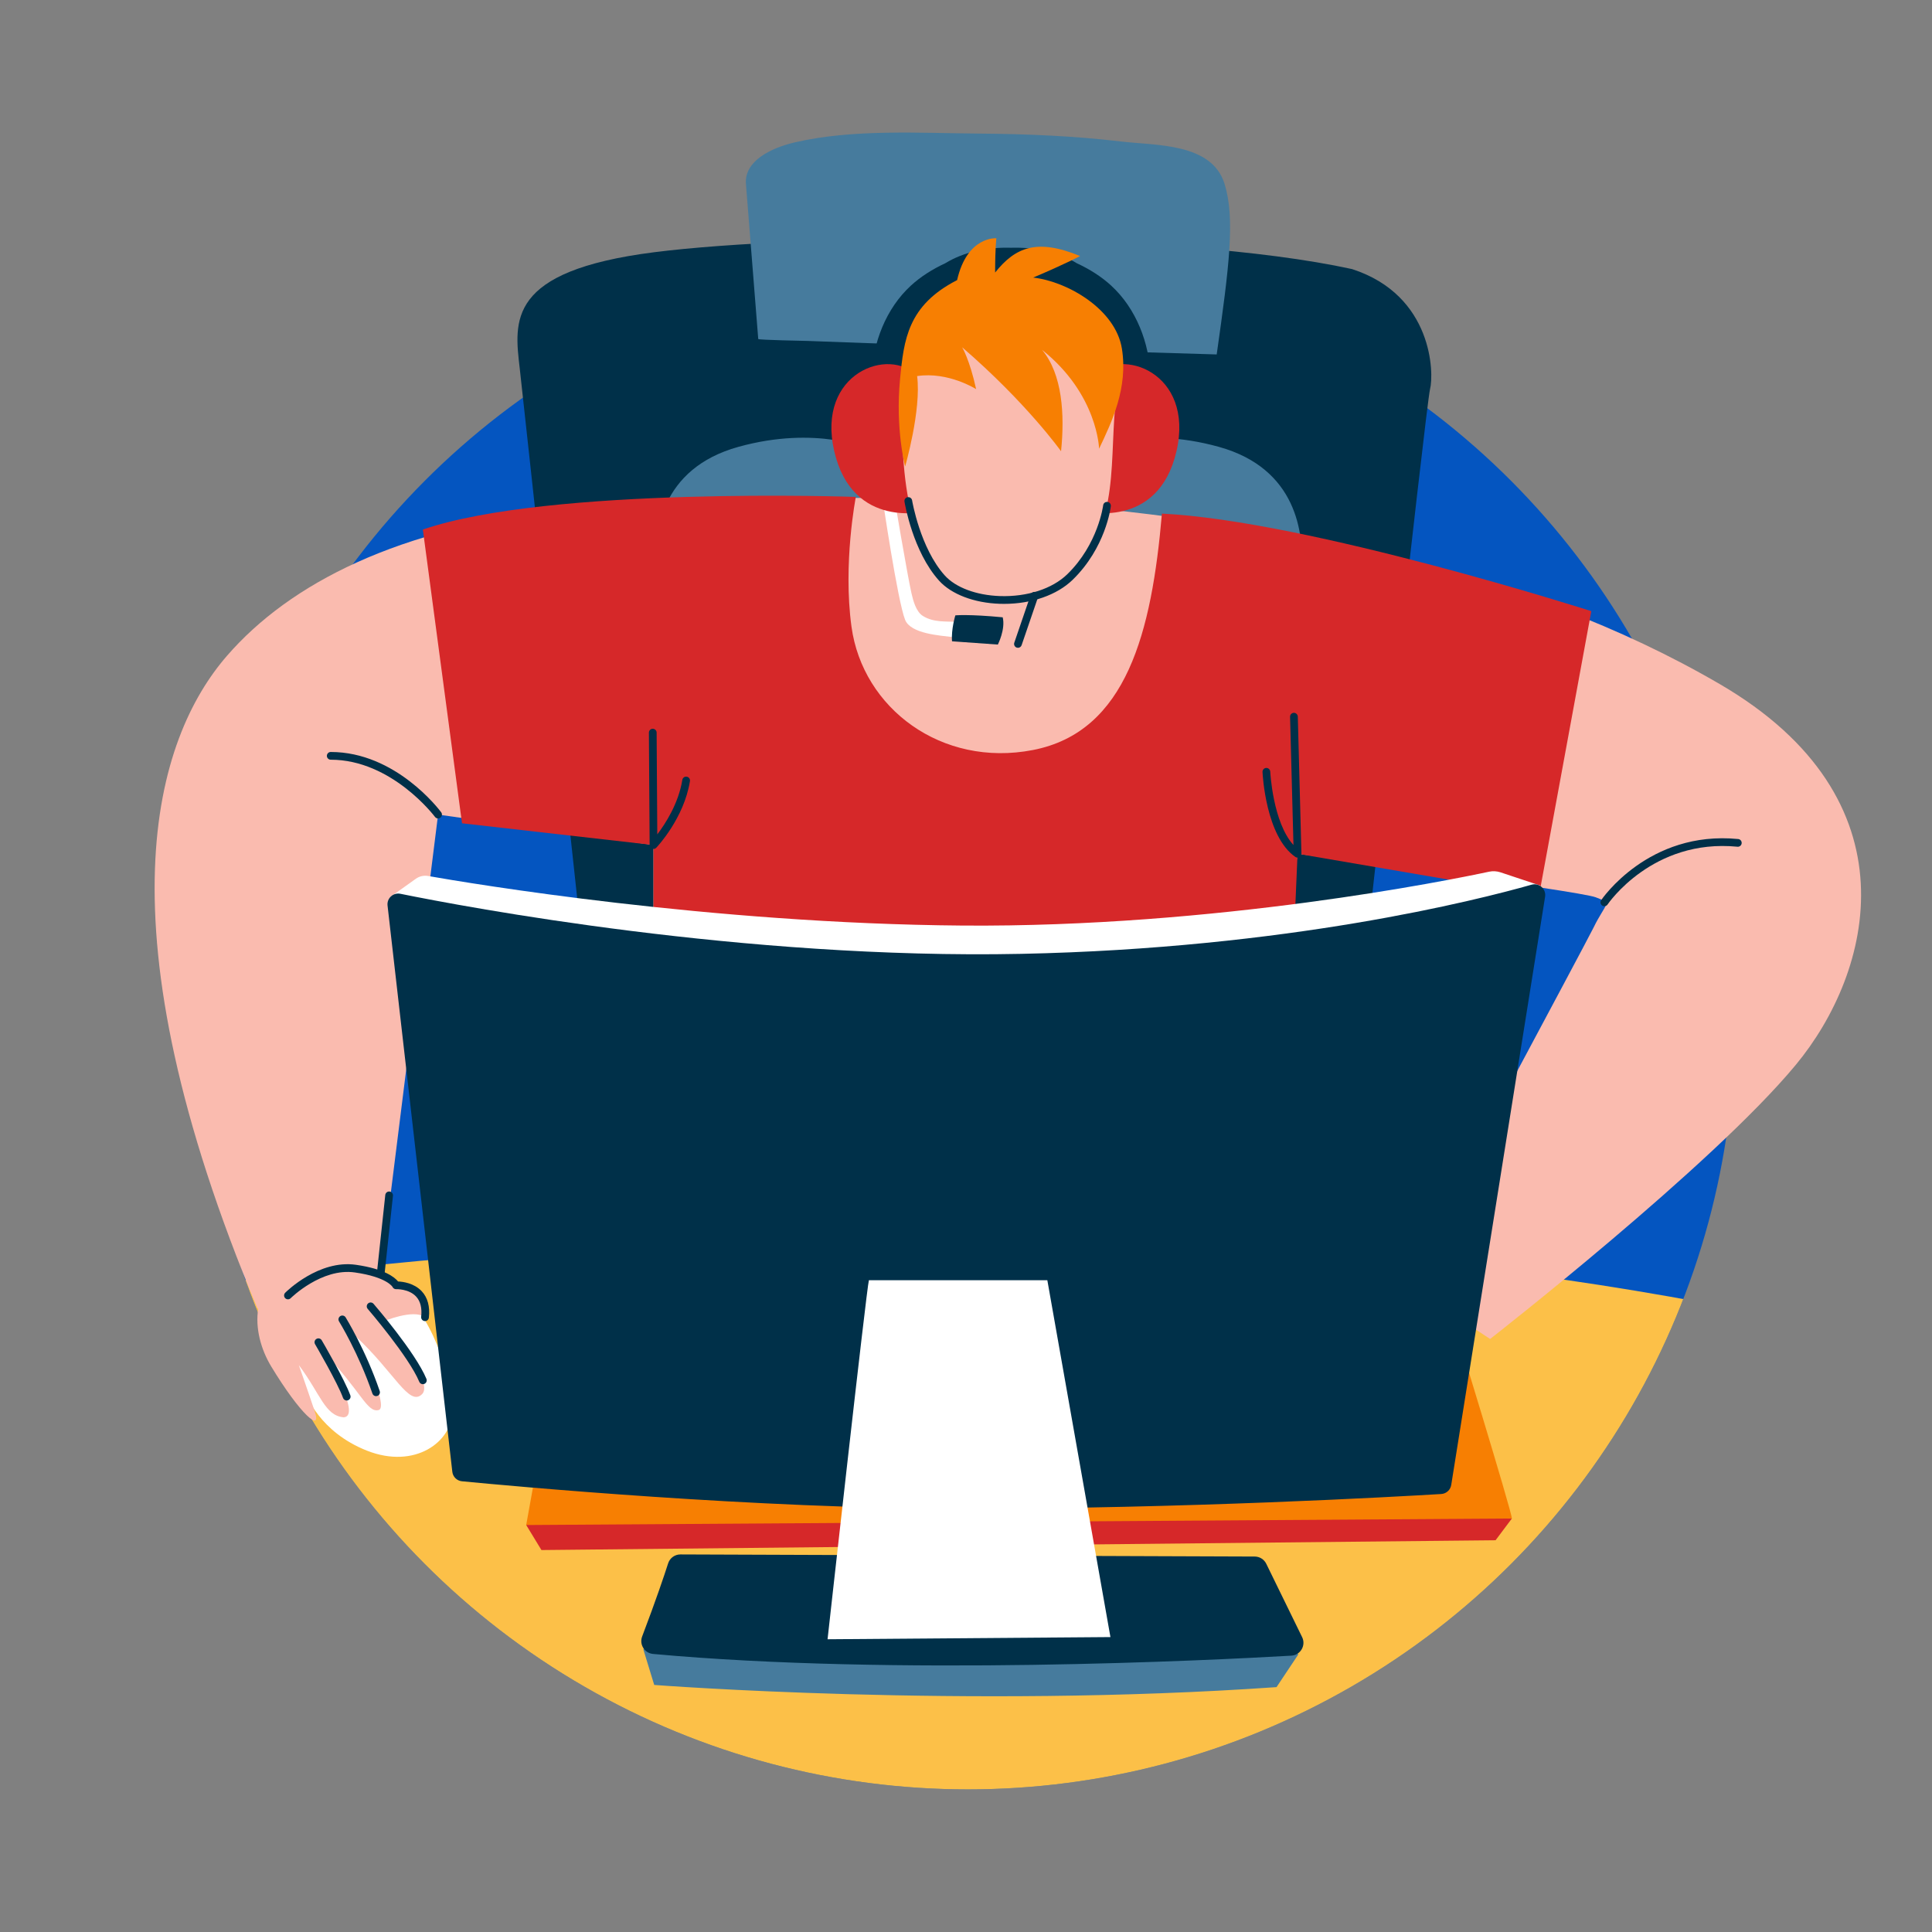 <?xml version="1.0" encoding="utf-8"?>
<!-- Generator: Adobe Illustrator 27.5.0, SVG Export Plug-In . SVG Version: 6.00 Build 0)  -->
<svg version="1.1" xmlns="http://www.w3.org/2000/svg" xmlns:xlink="http://www.w3.org/1999/xlink" x="0px" y="0px"
	 viewBox="0 0 500 500" style="enable-background:new 0 0 500 500;" xml:space="preserve">
<rect x="0" y="0" width="500" height="500" fill="#808080" stroke="none"/>
<g id="BACKGROUND">
</g>
<g id="OBJECTS">
	<circle style="fill:#0455C0;" cx="250.494" cy="264.594" r="198.5"/>
	<g>
		<defs>
			<circle id="SVGID_1_" cx="250.494" cy="264.594" r="198.5"/>
		</defs>
		<clipPath id="SVGID_00000056400603030322013720000015558193818229820081_">
			<use xlink:href="#SVGID_1_"  style="overflow:visible;"/>
		</clipPath>
		<path style="clip-path:url(#SVGID_00000056400603030322013720000015558193818229820081_);fill:#FCC048;" d="M45.237,333.857
			c0,0,202.841-32.943,396.066,3.379c0,112.342,2.623,134.304,2.623,134.304H45.237V333.857z"/>
	</g>
	<g>
		<path style="fill:#D62829;" d="M136.181,394.674l3.942,6.476l246.928-2.534l4.223-5.631c0,0-87.284-3.942-143.032-3.379
			c-55.749,0.563-105.866,1.408-105.866,1.408L136.181,394.674z"/>
		<path style="fill:#F77F02;" d="M136.181,394.674l255.093-1.689c0-1.689-15.204-51.244-15.204-51.244l-230.879,2.816
			L136.181,394.674z"/>
	</g>
	<g>
		<path style="fill:#003049;" d="M151.667,253.613c0,0-16.291-150.737-17.152-158.2c-1.426-12.358-3.428-25.265,34.757-30.132
			c38.185-4.867,134.203-5.784,180.638,4.357c21.007,6.814,21.216,27.087,20.185,31.055c-1.031,3.968-19.085,168.124-19.085,168.124
			L151.667,253.613z"/>
		<path style="fill:#467B9D;" d="M180.386,246.292c0,0-10.136-90.099-10.699-99.109c-0.563-9.01,1.126-25.904,21.398-31.535
			s33.787,0.563,33.787,0.563l8.447,143.596l-51.244,4.505L180.386,246.292z"/>
		<path style="fill:#467B9D;" d="M326.148,246.292c0,0,10.136-90.099,10.699-99.109c0.563-9.01-1.126-25.904-21.398-31.535
			s-33.787,0.563-33.787,0.563l-8.447,143.596l51.244,4.505L326.148,246.292z"/>
		<path style="fill:#467B9D;" d="M193.047,47.594c0,0,3.182,40.103,3.185,40.139c0.021,0.264,12.203,0.477,12.901,0.504
			c35.241,1.365,70.522,2.446,105.748,3.493c3.242-22.821,4.813-35.209,2.032-44.15c-3.304-10.623-17.72-9.89-26.692-10.952
			c-12.221-1.446-24.537-1.962-36.826-2.056c-15.317-0.117-32.501-1.229-47.608,2.252C199.418,38.293,192.592,41.72,193.047,47.594z
			"/>
	</g>
	<path style="fill:#FFFFFF;" d="M79.212,360.793c0,0,3.379,9.761,15.767,14.641c12.389,4.88,22.149-2.252,22.149-10.512
		s-6.007-26.654-14.266-30.784c-8.259-4.13-16.518-3.379-24.026,3.379C71.328,344.275,73.581,351.032,79.212,360.793z"/>
	<g>
		<path style="fill:#FABBAF;" d="M445.052,177.029c-51.244-29.846-114.313-42.234-187.519-47.865c0,0-68.701-1.689-111.498,2.816
			c-42.797,4.505-71.021,19.002-87.283,37.729c-18.583,21.398-33.787,69.545,7.884,168.936c0.066,0,0.128-0.001,0.193-0.001
			c-0.824,5.147,0.721,10.642,3.373,15.017c7.508,12.389,13.14,17.269,11.262,11.638c-1.877-5.631-4.129-12.013-4.129-12.013
			c5.631,7.508,6.757,13.139,11.638,13.515c4.88-0.376-5.256-16.894-5.256-16.894c9.761,10.136,11.262,15.767,14.266,15.016
			c3.003-0.751-6.007-19.146-6.007-19.146c10.136,9.385,13.89,18.395,17.269,15.016c3.379-3.378-10.136-18.771-10.136-18.771
			s7.881-3.378,10.885-1.128c0.06,0.045-0.308-4.254-1.478-5.321c-1.955-1.784-3.551-3.109-6.029-2.937
			c-0.43-1.611-2.911-1.932-3.942-3.191l14.829-118.631l55.749,7.883v119.945l151.479,3.379l15.204-121.071
			c0,0,72.643,9.573,77.147,11.262c4.505,1.689,2.628,1.314-0.563,7.884c-1.774,3.653-48.991,91.788-48.991,91.788l22.243,14.641
			c0,0,57.438-44.768,79.118-70.953C484.594,251.62,496.296,206.874,445.052,177.029z"/>
		<path style="fill:#003049;" d="M113.376,211.816c-0.306,0-0.608-0.14-0.804-0.404c-0.11-0.148-11.17-14.8-26.977-14.8
			c-0.552,0-1-0.448-1-1c0-0.552,0.448-1,1-1c16.828,0,28.112,14.972,28.584,15.609c0.329,0.444,0.235,1.069-0.208,1.398
			C113.791,211.751,113.582,211.816,113.376,211.816z"/>
		<path style="fill:#003049;" d="M415.206,234.528c-0.189,0-0.381-0.054-0.55-0.166c-0.461-0.304-0.588-0.924-0.284-1.385
			c0.119-0.182,12.249-18.122,35.471-15.837c0.55,0.054,0.951,0.544,0.898,1.093c-0.054,0.549-0.532,0.959-1.093,0.897
			c-21.984-2.157-33.492,14.777-33.606,14.948C415.848,234.37,415.53,234.528,415.206,234.528z"/>
		<path style="fill:#003049;" d="M109.996,341.895c-0.036,0-0.073-0.002-0.109-0.006c-0.549-0.06-0.946-0.553-0.886-1.102
			c0.248-2.285-0.198-4.052-1.326-5.254c-1.894-2.018-5.111-1.898-5.141-1.897c-0.408,0.025-0.795-0.22-0.961-0.599
			c0,0.001,0,0.001,0,0.001c-0.002,0-1.463-2.546-9.737-3.728c-8.584-1.239-16.529,6.584-16.608,6.663
			c-0.391,0.389-1.023,0.391-1.414-0.002c-0.39-0.391-0.39-1.022,0.001-1.413c0.352-0.352,8.719-8.598,18.305-7.228
			c7.404,1.059,10.032,3.239,10.902,4.314c1.228,0.053,4.13,0.411,6.112,2.521c1.545,1.647,2.169,3.947,1.856,6.838
			C110.933,341.515,110.499,341.895,109.996,341.895z"/>
		<path style="fill:#003049;" d="M109.433,358.227c-0.392,0-0.764-0.232-0.923-0.615c-2.722-6.532-13.243-18.755-13.349-18.878
			c-0.361-0.418-0.315-1.049,0.103-1.41c0.417-0.361,1.049-0.316,1.411,0.103c0.441,0.511,10.837,12.588,13.681,19.415
			c0.212,0.51-0.029,1.096-0.539,1.308C109.691,358.203,109.561,358.227,109.433,358.227z"/>
		<path style="fill:#003049;" d="M97.326,361.324c-0.416,0-0.804-0.261-0.946-0.677c-3.578-10.458-8.582-18.579-8.632-18.66
			c-0.291-0.47-0.147-1.086,0.322-1.377c0.47-0.29,1.086-0.146,1.377,0.322c0.051,0.083,5.17,8.385,8.825,19.068
			c0.179,0.522-0.1,1.091-0.622,1.27C97.542,361.306,97.433,361.324,97.326,361.324z"/>
		<path style="fill:#003049;" d="M89.724,362.449c-0.411,0-0.796-0.255-0.942-0.664c-1.36-3.809-7.184-13.809-7.243-13.909
			c-0.278-0.477-0.117-1.09,0.36-1.367c0.479-0.279,1.089-0.117,1.368,0.359c0.243,0.417,5.976,10.262,7.399,14.245
			c0.186,0.52-0.085,1.092-0.605,1.277C89.949,362.431,89.836,362.449,89.724,362.449z"/>
		<path style="fill:#003049;" d="M98.547,330.446c-0.036,0-0.071-0.002-0.108-0.006c-0.549-0.059-0.946-0.552-0.887-1.101
			l2.159-20.084c0.059-0.551,0.553-0.951,1.101-0.888c0.549,0.059,0.946,0.552,0.887,1.101l-2.159,20.084
			C99.485,330.066,99.051,330.446,98.547,330.446z"/>
	</g>
	<g>
		<path style="fill:#D62829;" d="M109.433,137.047l10.136,76.021l49.554,5.631v119.945l161.052,14.078l5.631-131.77l62.506,10.699
			l13.515-73.487c0,0-72.924-23.369-111.122-25.246c-2.628,30.596-9.104,56.5-33.412,61.192
			c-23.621,4.56-44.034-10.815-46.927-31.91c-2.252-16.424,1.126-33.6,1.126-33.6S142.281,125.785,109.433,137.047z"/>
		<path style="fill:#003049;" d="M169.124,219.699c-0.124,0-0.248-0.023-0.368-0.07c-0.379-0.15-0.63-0.516-0.632-0.924
			l-0.188-29.094c-0.003-0.552,0.441-1.003,0.994-1.006c0.57,0.022,1.003,0.441,1.006,0.994l0.17,26.344
			c2.099-2.762,5.502-8.017,6.477-14.107c0.087-0.545,0.597-0.919,1.146-0.829c0.545,0.087,0.916,0.6,0.829,1.146
			c-1.533,9.58-8.417,16.928-8.709,17.236C169.656,219.59,169.393,219.699,169.124,219.699z"/>
		<path style="fill:#003049;" d="M335.807,221.952c-0.199,0-0.398-0.06-0.569-0.178c-7.64-5.289-8.47-21.307-8.501-21.986
			c-0.025-0.552,0.4-1.02,0.952-1.045c0.548-0.018,1.021,0.401,1.046,0.952c0.007,0.143,0.681,13.151,6.012,18.994l-0.878-33.186
			c-0.015-0.552,0.422-1.011,0.974-1.026c0.508-0.022,1.012,0.42,1.026,0.973l0.938,35.476c0.01,0.377-0.193,0.727-0.524,0.906
			C336.134,221.911,335.97,221.952,335.807,221.952z"/>
	</g>
	<g>
		<path style="fill:#FFFFFF;" d="M101.174,232.026l6.431-4.593c0.926-0.661,2.072-0.923,3.192-0.726
			c11.039,1.941,72.968,12.318,138.29,12.828c65.71,0.513,126.117-11.765,136.279-13.939c0.993-0.212,2.018-0.153,2.982,0.168
			l10.342,3.447l-13.89,12.013c0,0-68.137,15.767-145.848,12.952c-77.71-2.816-123.886-11.826-123.886-11.826L101.174,232.026z"/>
		<path style="fill:#003049;" d="M100.298,234.356c-0.215-1.879,1.463-3.424,3.317-3.047c16.975,3.447,88.825,17.023,160.675,15.547
			c68.811-1.414,117.898-13.873,132.076-17.898c1.958-0.556,3.823,1.111,3.502,3.121l-24.291,152.226
			c-0.206,1.29-1.278,2.263-2.582,2.342c-11.567,0.697-66.406,3.805-123.909,3.805c-53.494,0-116.934-5.879-129.533-7.1
			c-1.308-0.127-2.343-1.15-2.493-2.455L100.298,234.356z"/>
		<path style="fill:#467B9D;" d="M166.496,426.866l2.816,9.198c0,0,80.526,6.194,161.052,0.563c4.505-6.757,5.631-8.447,5.631-8.447
			l-3.003-4.505l-163.868-0.563L166.496,426.866z"/>
		<path style="fill:#003049;" d="M176.1,402.285l148.622,0.547c1.27,0.005,2.428,0.73,2.986,1.871l9.281,18.984
			c1.047,2.142-0.418,4.659-2.799,4.796c-20.83,1.203-102.603,5.296-165.184-0.445c-2.202-0.202-3.603-2.449-2.818-4.517
			c3.669-9.668,5.742-15.848,6.723-18.92C173.355,403.214,174.643,402.28,176.1,402.285z"/>
		<path style="fill:#FFFFFF;" d="M224.872,331.323c-0.563,1.689-10.699,92.915-10.699,92.915l73.206-0.563l-16.33-92.352H224.872z"
			/>
	</g>
	<g>
		<g>
			<path style="fill:#003049;" d="M297.742,97.521c-0.25-8.704-3.696-17.673-10.188-23.625c-2.473-2.268-5.507-4.21-8.854-5.757
				c-4.852-2.975-10.877-4.202-17.043-4.021c-6.165-0.181-12.19,1.046-17.043,4.021c-3.348,1.547-6.381,3.489-8.854,5.757
				c-6.492,5.952-9.938,14.921-10.188,23.625c-0.042,1.446,0.008,2.951,0.496,4.295c0.123,0.34,0.275,0.671,0.46,0.987
				c0.917,1.564,2.898,2.641,4.587,1.98c2.213-0.866,2.548-3.792,2.637-6.166c0.232-6.257,1.38-12.867,5.53-17.556
				c0.089-0.1,0.189-0.188,0.279-0.285c0.003,0.004,0.006,0.01,0.009,0.014c0.23,0.295,0.502,0.574,0.85,0.71
				c0.827,0.324,1.711-0.243,2.435-0.757c5.466-3.875,12.075-6.308,18.8-6.878c6.725,0.57,13.335,3.003,18.8,6.878
				c0.725,0.514,1.608,1.081,2.435,0.757c0.348-0.136,0.62-0.415,0.85-0.71c0.003-0.004,0.006-0.009,0.009-0.014
				c0.091,0.098,0.191,0.186,0.279,0.285c4.15,4.689,5.298,11.299,5.53,17.556c0.088,2.374,0.424,5.301,2.637,6.166
				c1.689,0.661,3.67-0.416,4.587-1.98c0.185-0.316,0.337-0.646,0.461-0.987C297.734,100.472,297.783,98.967,297.742,97.521z"/>
			<g>
				<path style="fill:#FFFFFF;" d="M228.341,128.593c0,0,3.937,26.902,5.905,31.823c1.453,3.631,9.129,4.057,12.283,4.457
					c2.502,0.317,5.018,0.522,7.536,0.658c0.754,0.041,2.016,0.334,2.74,0.134c0.949-0.262,0.99-0.177,1.328-1.266
					c0.075-0.242,0.214-2.263-0.113-2.307c-3.321-0.453-6.742-0.901-10.061-1.128c-3.147-0.215-6.261,0.203-9.098-1.542
					c-1.799-1.107-2.535-3.991-2.974-5.896c-0.984-4.265-4.593-25.59-4.593-25.59L228.341,128.593z"/>
				<path style="fill:#003049;" d="M246.386,165.967l11.855,0.847c0,0,2.018-3.952,1.261-7.057
					c-8.828-0.847-12.259-0.501-12.259-0.501S246.134,162.862,246.386,165.967z"/>
			</g>
			<path style="fill:#D62829;" d="M237.35,97.33l2.574,34.942c0,0-19.27,5.113-24.029-15.529
				C211.21,96.421,230.281,89.617,237.35,97.33z"/>
			<path style="fill:#D62829;" d="M283.024,97.33l-2.574,34.942c0,0,19.27,5.113,24.029-15.529
				C309.164,96.421,290.093,89.617,283.024,97.33z"/>
		</g>
		<g>
			<path style="fill:#FABBAF;" d="M288.617,105.074c-1.552,16.559,1.276,33.557-14.207,44.793
				c-5.46,3.962-12.523,6.007-19.228,4.837c-20.591-3.592-21.906-32.235-21.671-48.075c0.135-9.132,0.38-20.382,7.489-27.263
				c8.244-7.98,24.81-6.818,34.449-2.168C286.426,82.494,289.669,93.844,288.617,105.074z"/>
			<path style="fill:#003049;" d="M259.858,156.281c-0.374,0-0.749-0.006-1.126-0.019c-6.659-0.225-12.534-2.469-15.714-6.002
				c-6.762-7.514-8.852-19.914-8.938-20.438c-0.089-0.545,0.28-1.059,0.825-1.148c0.548-0.085,1.059,0.281,1.148,0.825
				c0.02,0.123,2.086,12.352,8.45,19.423c2.824,3.138,8.168,5.135,14.296,5.342c6.994,0.233,13.518-1.87,17.4-5.637
				c7.996-7.761,9.287-17.755,9.299-17.855c0.066-0.547,0.563-0.938,1.112-0.873c0.548,0.065,0.939,0.563,0.874,1.11
				c-0.052,0.436-1.369,10.781-9.893,19.054C273.543,153.992,266.975,156.281,259.858,156.281z"/>
			<path style="fill:#003049;" d="M263.445,167.65c-0.108,0-0.217-0.018-0.324-0.054c-0.522-0.179-0.801-0.747-0.622-1.27
				l4.266-12.467c0.179-0.523,0.746-0.801,1.271-0.623c0.522,0.179,0.801,0.748,0.622,1.27l-4.266,12.467
				C264.249,167.389,263.861,167.65,263.445,167.65z"/>
			<path style="fill:#F77F02;" d="M234.247,120.719c0,0,4.238-14.628,3.103-23.39c8.051-1.216,15.269,3.377,15.269,3.377
				c-1.64-7.546-3.609-10.826-3.609-10.826c16.732,14.435,25.59,26.902,25.59,26.902c0.984-9.514,0.328-20.012-4.921-26.246
				c14.435,11.483,14.763,25.59,14.763,25.59c3.281-6.89,7.546-15.748,5.905-25.918c-1.64-10.17-14.107-17.388-22.965-18.372
				c8.53-3.609,12.139-5.577,12.139-5.577c-11.154-4.593-16.732-2.297-21.981,4.265c0-6.562,0.328-8.858,0.328-8.858
				s-7.546-0.656-10.17,10.826c-12.795,6.562-13.779,15.42-14.763,25.59C231.678,111.064,234.247,120.719,234.247,120.719z"/>
		</g>
	</g>
</g>
</svg>
